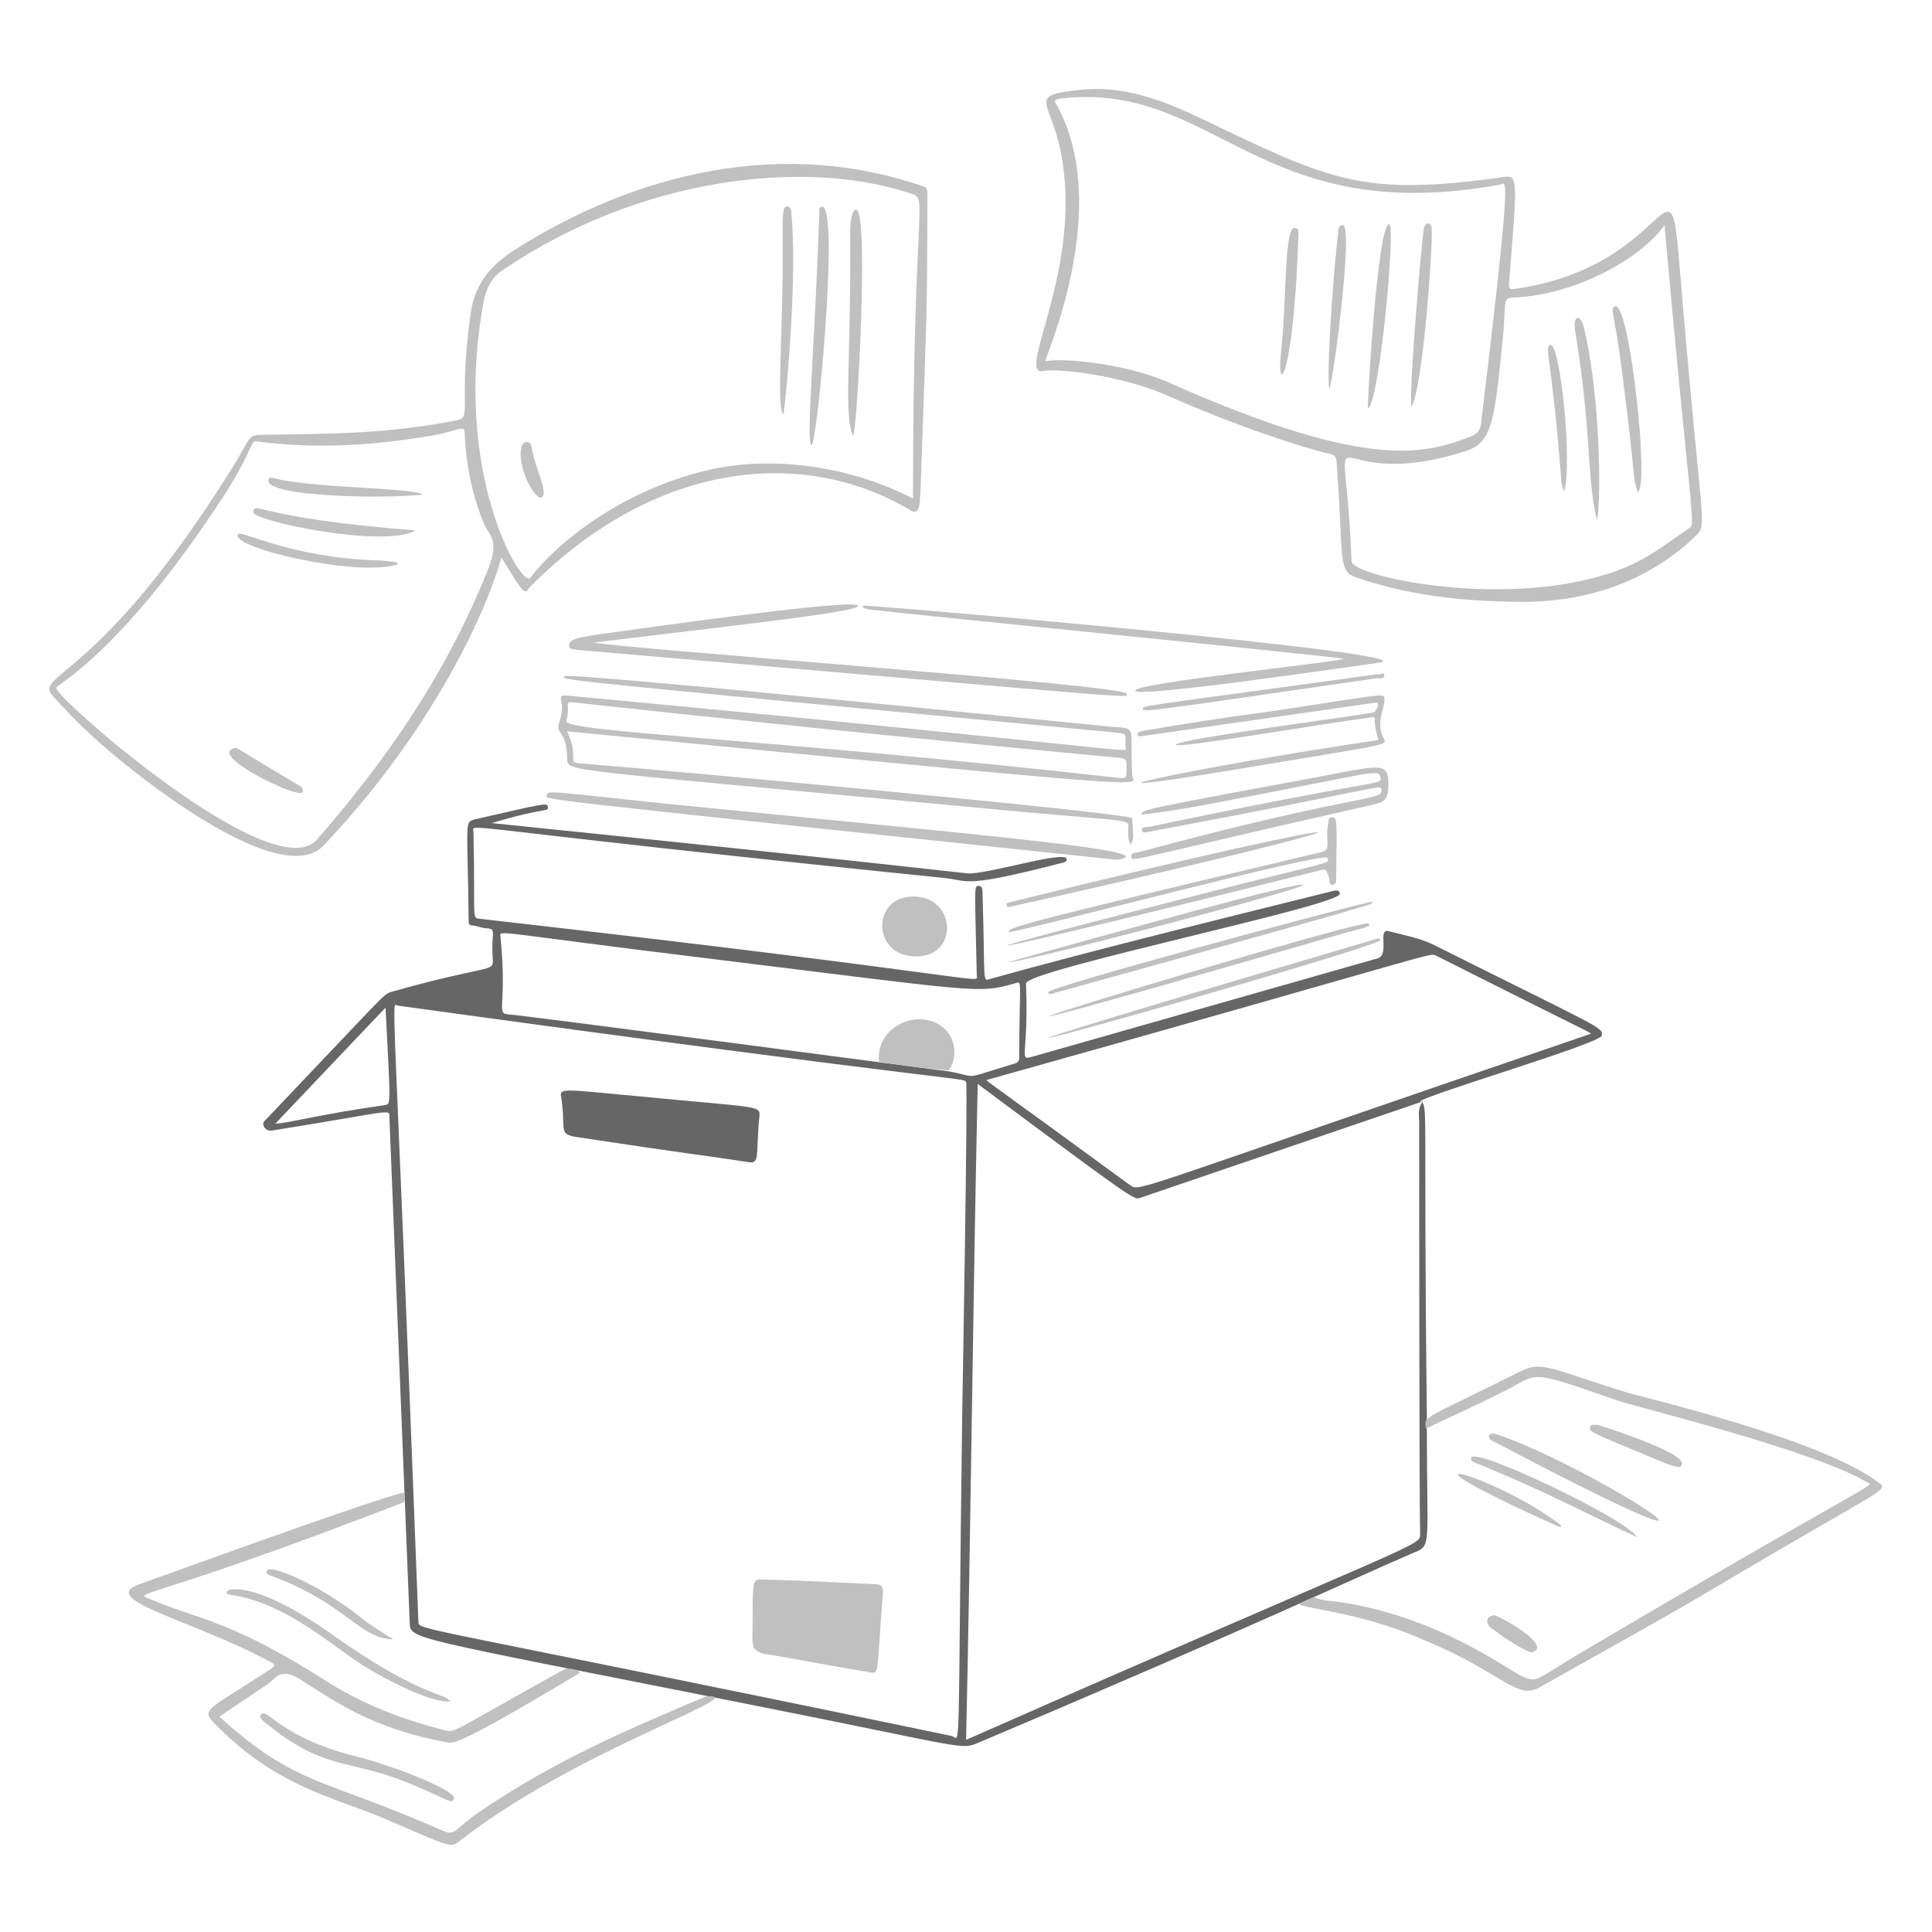 <svg width="120" height="120" viewBox="0 0 120 120" fill="none" xmlns="http://www.w3.org/2000/svg">
<path d="M60.907 108.184C59.587 108.724 60.667 108.664 46.148 105.784C25.267 101.644 25.508 101.824 25.448 100.804L24.188 69.424C24.188 68.824 24.547 69.004 16.988 70.204C16.747 70.264 16.508 70.204 16.387 69.964C16.267 69.724 16.448 69.604 16.568 69.484C23.768 61.924 23.767 61.804 24.247 61.624C30.367 59.884 30.668 60.424 30.608 59.584C30.488 57.964 30.848 57.724 30.308 57.664C30.008 57.664 29.707 57.544 29.407 57.484C29.168 57.484 29.108 57.424 29.108 57.184C29.047 50.944 28.808 51.064 29.527 50.884C33.968 49.864 33.968 49.864 34.028 50.104C34.087 50.464 33.907 50.104 30.547 51.124C40.508 52.144 52.028 53.344 60.068 54.244C61.148 54.364 66.127 52.804 66.247 53.344C66.307 53.584 65.948 53.584 65.768 53.644C59.948 55.144 60.187 54.724 58.748 54.544C27.608 51.364 29.407 51.064 29.407 51.664C29.527 57.064 29.288 57.004 29.768 57.064C62.528 60.784 60.668 61.204 60.668 60.544C60.548 55.024 60.488 55.024 60.788 55.024C61.028 55.024 61.027 55.324 61.027 55.504C61.207 61.204 60.968 60.964 61.568 60.784C67.808 59.044 75.847 57.064 82.627 55.384C82.867 55.324 83.167 55.204 83.227 55.504C83.407 56.224 63.727 60.244 63.727 61.084C63.907 65.524 63.248 65.884 64.088 65.644L85.568 59.524C86.348 59.284 85.508 57.604 86.288 57.844C87.188 58.084 88.207 58.264 89.047 58.684C99.607 63.964 99.548 63.784 99.488 64.324C99.428 64.804 88.627 67.984 88.207 68.404C88.747 68.644 88.387 68.404 88.627 88.084C88.567 88.324 88.627 88.384 88.627 89.104C88.627 95.944 88.927 96.004 87.847 96.424C83.647 98.224 78.487 100.744 60.907 108.184ZM58.928 66.544C60.907 66.904 59.587 67.084 63.007 66.064C63.247 66.004 63.307 65.884 63.307 65.644C63.307 60.844 63.547 60.904 63.007 61.084C60.787 61.744 60.547 61.564 44.407 59.584C30.128 57.844 31.087 57.724 31.087 58.204C31.508 62.464 30.788 62.944 31.568 63.004C32.108 63.004 58.928 66.544 58.928 66.544ZM59.768 87.604C59.768 87.604 60.127 67.324 60.007 67.204C59.828 66.904 60.007 67.324 24.727 62.464C24.247 62.404 24.427 59.704 25.988 100.744C25.988 101.284 25.927 100.924 59.108 107.824C59.708 108.004 59.468 110.044 59.768 87.604ZM60.007 108.064C88.327 95.584 88.207 96.064 88.207 95.284C88.147 93.124 88.147 69.724 88.147 69.724C88.147 69.304 88.028 68.824 88.388 68.404L70.807 74.404C70.447 74.524 70.627 74.704 60.727 67.324C60.427 80.884 60.307 94.444 60.007 108.064ZM98.827 64.204C98.587 64.024 98.828 64.204 89.168 59.344C88.748 59.164 89.108 59.284 61.268 67.084C61.508 67.324 61.267 67.084 70.207 73.624C70.807 74.044 70.327 73.924 98.827 64.204ZM17.108 69.784C17.527 69.844 19.988 69.184 23.887 68.644C24.308 68.584 24.247 68.644 23.948 62.584L17.108 69.784Z" fill="#666666"/>
<path d="M35.167 103.624C35.528 103.624 36.248 103.804 35.888 103.984C32.167 106.204 28.508 108.364 27.907 108.244C23.108 107.404 20.707 105.604 18.608 104.284C17.407 103.564 17.168 104.224 16.567 104.644L13.627 106.624C18.367 110.944 20.168 110.464 27.488 113.704C28.328 114.064 28.147 113.644 29.827 112.504C34.507 109.324 39.008 107.404 43.867 105.364C46.987 105.184 35.767 108.664 28.447 114.424C27.967 114.784 27.847 114.664 23.947 112.984C20.707 111.604 17.108 111.004 13.207 106.924C12.488 106.204 13.268 105.964 15.668 104.404C16.927 103.564 17.288 103.504 16.867 103.264C12.008 100.624 6.007 99.364 8.647 98.404C10.507 97.744 23.168 93.124 25.087 92.704C25.087 92.884 25.207 93.124 25.087 93.304C8.827 99.604 8.047 98.824 9.427 99.364C12.367 100.624 14.227 100.564 20.347 104.464C22.627 105.904 25.027 106.804 27.608 107.464C28.328 107.644 27.968 107.584 35.167 103.624Z" fill="#C0C0C0"/>
<path d="M35.227 45.424C35.947 46.984 35.288 47.344 35.888 47.404C42.727 47.944 70.327 50.524 70.327 50.824C70.327 51.484 70.507 52.204 70.207 52.444C70.027 52.084 70.087 51.724 70.087 51.364C70.087 50.824 70.087 51.064 60.007 50.104C35.167 47.764 35.227 47.944 35.227 47.164C35.227 45.304 34.447 45.664 34.747 44.824C35.227 43.444 34.387 43.144 35.227 43.204C72.367 46.684 69.907 46.864 69.907 46.384C69.907 45.424 70.027 45.604 69.127 45.484C32.887 42.064 35.047 42.244 35.047 42.004C35.107 41.704 68.707 45.124 68.887 45.124C70.747 45.304 70.147 44.944 70.327 48.184C70.387 48.844 73.387 49.144 35.227 45.424ZM69.968 47.764C69.968 47.044 70.087 47.104 68.587 46.984C54.008 45.604 42.727 44.404 35.587 43.624C34.987 43.564 35.468 43.864 35.167 44.764C34.928 45.484 47.468 45.844 69.368 48.304C69.968 48.364 69.968 48.364 69.968 47.764Z" fill="#C0C0C0"/>
<path d="M80.707 99.664C80.947 99.424 81.307 99.364 81.607 99.184C82.027 99.424 82.567 99.424 83.047 99.484C89.107 100.324 93.427 103.564 94.507 104.104C95.467 104.524 95.288 104.404 97.868 102.844C116.948 91.564 116.527 92.344 115.927 92.044C112.567 90.064 101.767 87.424 100.507 87.004C96.127 85.504 95.587 85.204 94.447 85.864C92.887 86.764 89.228 88.384 88.568 88.744C88.448 87.904 88.267 88.264 94.507 85.144C95.827 84.484 96.608 85.144 101.168 86.524C102.668 86.944 113.287 89.464 116.707 92.104C117.247 92.524 117.127 92.404 109.927 96.604C104.107 100.024 106.087 98.944 95.587 104.824C94.208 105.604 93.247 103.864 88.627 101.944C84.787 100.204 81.367 99.964 80.707 99.664Z" fill="#C0C0C0"/>
<path d="M36.907 39.904C37.568 40.204 70.028 42.544 69.968 43.084C69.968 43.384 72.308 43.504 36.068 40.384C35.528 40.324 35.347 40.324 35.347 40.084C35.347 39.604 36.188 39.544 38.767 39.184C43.928 38.464 53.288 37.204 53.288 37.624C53.347 37.984 47.347 38.644 36.907 39.904Z" fill="#C0C0C0"/>
<path d="M83.468 40.924C83.228 40.804 55.928 38.104 54.068 37.864C53.767 37.804 53.587 37.804 53.587 37.624C53.587 37.504 89.407 40.624 85.627 41.164C85.087 41.224 70.627 43.384 70.507 42.904C70.447 42.424 82.748 41.164 83.468 40.924Z" fill="#C0C0C0"/>
<path d="M69.368 53.404C31.748 49.444 33.908 49.684 33.968 49.384C34.028 49.084 34.028 49.144 41.407 49.924C60.668 51.844 72.728 52.864 69.368 53.404Z" fill="#C0C0C0"/>
<path d="M80.647 48.484C85.267 47.644 86.167 47.224 86.227 48.424C86.287 49.744 85.987 49.804 85.267 49.984C70.327 53.344 70.327 53.584 70.267 53.224C70.207 52.924 70.567 52.984 70.747 52.924C84.067 49.324 85.927 49.744 85.807 49.084C85.747 48.664 86.467 48.844 71.347 51.664C71.227 51.664 70.987 51.784 70.927 51.604C70.867 51.364 71.167 51.364 71.347 51.364C85.567 48.364 85.867 48.784 85.747 48.304C85.627 47.704 85.687 47.944 74.887 49.984C74.287 50.104 71.467 50.584 70.867 50.584C70.987 50.284 70.927 50.284 80.647 48.484Z" fill="#C0C0C0"/>
<path d="M85.627 45.964C85.507 45.544 85.387 45.184 85.387 44.764C85.447 44.404 85.087 44.584 84.967 44.584C81.787 45.004 73.147 46.504 73.027 46.264C72.967 45.904 85.327 44.344 85.387 44.224C85.507 44.044 85.627 43.864 85.567 43.624L70.927 45.724C70.567 45.784 70.567 45.484 70.867 45.424C72.067 45.184 77.527 44.344 78.247 44.284C86.347 43.084 85.987 42.964 85.987 43.504C85.987 44.044 85.447 44.884 85.927 45.844C86.167 46.324 86.587 46.144 76.567 47.824C64.567 49.804 73.447 47.764 85.627 45.964Z" fill="#C0C0C0"/>
<path d="M73.088 55.924C83.108 53.344 82.567 53.704 82.447 53.284C82.327 52.864 64.747 57.544 62.647 57.904C62.647 57.604 62.588 57.544 82.088 52.924C82.748 52.744 82.268 52.264 82.508 51.064C82.508 50.944 82.507 50.764 82.747 50.764C83.047 50.764 83.048 50.824 82.988 54.544C82.988 54.724 82.987 54.964 82.747 54.964C82.567 54.964 82.568 54.724 82.568 54.604C82.388 53.944 82.387 53.944 81.727 54.124C62.767 58.864 54.308 60.724 73.088 55.924Z" fill="#C0C0C0"/>
<path d="M56.707 55.684C59.467 55.684 59.527 59.464 56.887 59.404C54.127 59.404 54.127 55.684 56.707 55.684Z" fill="#C0C0C0"/>
<path d="M65.468 61.684C65.348 61.744 65.167 61.804 65.107 61.624C65.047 61.324 82.867 56.524 85.027 56.044C85.267 55.984 85.328 56.044 85.088 56.164C84.068 56.524 78.668 58.024 65.468 61.684Z" fill="#C0C0C0"/>
<path d="M62.647 56.344C62.647 56.344 62.528 56.344 62.528 56.224C62.468 56.044 62.648 56.104 62.708 56.044C86.468 50.164 89.947 50.224 62.647 56.344Z" fill="#C0C0C0"/>
<path d="M85.267 58.384C85.447 58.324 85.687 58.204 85.747 58.384C85.867 58.864 39.608 71.824 85.267 58.384Z" fill="#C0C0C0"/>
<path d="M85.027 57.364C85.087 57.544 85.088 57.544 83.468 57.964C41.468 70.144 84.847 56.884 85.027 57.364Z" fill="#C0C0C0"/>
<path d="M62.587 59.764C68.648 58.084 80.887 54.664 80.947 54.964C81.067 55.204 63.248 59.884 62.587 59.764Z" fill="#C0C0C0"/>
<path d="M85.507 41.884C85.687 41.944 85.987 41.704 85.987 41.944C85.987 42.184 85.687 42.124 85.507 42.124C71.107 44.224 71.047 44.224 70.987 44.044C70.987 43.804 70.267 43.984 85.507 41.884Z" fill="#C0C0C0"/>
<path d="M54.608 65.944C54.367 64.084 56.407 62.824 58.027 63.484C59.347 64.024 59.587 65.584 58.927 66.484C57.487 66.364 56.047 66.184 54.608 65.944Z" fill="#C0C0C0"/>
<path d="M46.748 100.564C46.748 98.344 46.748 98.044 47.288 98.104C49.688 98.164 52.028 98.284 54.428 98.404C54.727 98.404 54.847 98.584 54.847 98.884C54.428 103.924 54.667 103.984 54.008 103.864C50.708 103.324 49.748 103.084 47.468 102.724C46.568 102.484 46.748 102.184 46.748 100.564Z" fill="#C0C0C0"/>
<path d="M46.507 72.184C43.387 71.704 42.907 71.704 35.827 70.624C34.627 70.444 35.167 70.144 34.867 68.224C34.747 67.564 34.687 67.624 39.787 68.104C47.227 68.824 47.227 68.644 47.167 69.364C46.927 71.704 47.227 72.304 46.507 72.184Z" fill="#666666"/>
<path d="M92.647 89.464C92.347 89.284 92.467 88.984 92.827 89.044C98.947 91.024 112.447 99.904 92.647 89.464Z" fill="#C0C0C0"/>
<path d="M101.647 95.464C97.927 93.724 95.887 92.584 91.747 90.904C91.447 90.784 91.328 90.724 91.388 90.544C91.568 89.824 101.227 94.444 101.647 95.464Z" fill="#C0C0C0"/>
<path d="M99.247 88.504C99.487 88.564 104.767 90.244 104.467 90.964C104.347 91.204 104.287 91.264 102.187 90.364C98.707 88.924 98.707 88.924 98.767 88.624C98.827 88.444 99.007 88.504 99.247 88.504Z" fill="#C0C0C0"/>
<path d="M96.908 94.864C84.968 89.524 92.768 91.504 96.968 94.744L96.908 94.864Z" fill="#C0C0C0"/>
<path d="M92.827 100.324C93.487 100.564 95.888 101.944 95.408 102.484C95.288 102.604 95.168 102.664 94.988 102.604C94.088 102.184 93.307 101.644 92.527 101.044C92.347 100.864 92.227 100.384 92.827 100.324Z" fill="#C0C0C0"/>
<path d="M27.968 105.664C26.948 105.844 24.067 104.404 22.447 103.384C20.587 102.184 17.707 99.544 14.347 99.064C13.327 98.944 15.008 97.444 20.887 101.704C26.108 105.364 27.547 105.124 27.968 105.664Z" fill="#C0C0C0"/>
<path d="M24.427 101.824C22.267 101.764 21.547 99.604 16.808 97.864C16.688 97.804 16.508 97.804 16.568 97.564C16.748 97.084 19.988 98.524 22.388 100.444C23.048 100.984 23.767 101.404 24.427 101.824Z" fill="#C0C0C0"/>
<path d="M28.207 111.664C28.087 112.144 27.907 111.784 25.267 110.704C21.547 109.204 20.168 110.044 16.387 106.924C16.267 106.804 16.087 106.684 16.207 106.504C16.508 105.964 17.467 108.004 22.327 109.144C24.367 109.684 28.027 111.064 28.207 111.664Z" fill="#C0C0C0"/>
<path d="M31.147 34.624C29.947 38.884 26.167 46.144 20.107 52.504C17.647 55.144 9.727 49.144 6.967 46.804C4.987 45.124 4.327 44.344 3.367 43.324C1.867 41.824 6.007 42.604 14.467 28.984C15.487 27.364 15.367 27.004 16.207 27.004C20.887 26.944 24.007 26.944 28.387 26.104C29.347 25.924 28.447 25.144 29.227 19.504C29.467 17.704 30.427 16.504 31.927 15.544C39.667 10.624 48.727 8.584 57.367 11.584C57.607 11.644 57.607 11.884 57.607 12.124C57.547 20.164 57.667 16.444 57.187 30.184C57.127 31.444 57.127 32.044 56.527 31.684C50.107 27.844 40.867 28.444 32.887 36.484C32.587 37.024 32.467 36.784 31.147 34.624ZM56.707 30.964C56.707 12.004 57.727 12.364 56.527 12.004C49.987 9.844 39.787 10.984 31.267 16.744C30.547 17.224 30.247 17.824 30.067 18.604C28.027 29.284 32.407 36.604 32.947 35.884C34.567 33.724 38.587 30.484 43.867 29.224C48.127 28.204 52.987 29.044 56.707 30.964ZM16.027 27.424C15.547 27.244 15.787 27.844 13.987 30.664C7.567 40.564 3.547 42.484 3.487 42.724C3.367 43.264 16.987 55.264 19.687 52.144C23.767 47.464 27.667 42.064 30.367 35.224C30.667 34.384 30.847 33.664 30.247 32.884C30.067 32.644 28.987 30.184 28.867 27.004C28.867 26.284 28.567 26.764 26.767 27.064C23.227 27.664 19.627 27.904 16.027 27.424Z" fill="#C0C0C0"/>
<path d="M94.207 37.384C90.607 37.324 87.367 36.964 84.127 35.824C83.167 35.464 83.407 34.624 83.107 30.004C82.987 28.444 83.107 28.324 82.627 28.204C80.407 27.664 76.387 26.284 72.727 24.664C69.847 23.344 65.827 22.864 64.807 23.044C63.007 23.404 67.327 16.684 65.887 9.424C65.227 6.184 63.787 5.944 67.027 5.584C69.727 5.284 72.127 6.184 74.527 7.324C82.687 11.224 84.547 12.244 93.487 10.984C94.327 10.864 94.207 11.464 93.727 17.644C93.727 17.944 93.787 18.004 94.087 17.944C105.487 16.324 103.327 6.064 104.767 21.724C105.787 33.244 106.027 32.584 105.247 33.364C102.187 36.244 98.347 37.444 94.207 37.384ZM64.927 22.444C65.887 22.204 69.907 22.564 72.607 23.764C85.147 29.344 88.567 28.144 91.327 27.124C91.747 26.944 91.927 26.764 91.987 26.344C93.967 9.904 93.547 11.404 93.187 11.464C78.067 14.224 75.487 4.984 65.827 6.124C65.467 6.184 65.467 6.304 65.647 6.544C69.127 12.904 64.927 22.084 64.927 22.444ZM103.387 13.984C102.007 15.964 97.987 18.304 94.027 18.484C93.307 18.484 93.547 18.784 93.367 20.764C92.827 26.164 92.707 27.484 91.027 28.024C81.727 30.964 83.527 23.884 83.947 34.864C84.007 35.884 94.747 38.104 101.407 35.044C102.667 34.444 103.747 33.604 104.887 32.824C105.367 32.584 105.067 32.824 103.387 13.984Z" fill="#C0C0C0"/>
<path d="M52.987 27.064C52.387 25.744 52.867 22.684 52.807 14.224C52.807 14.044 52.867 13.024 53.167 13.024C54.007 12.964 53.227 26.944 52.987 27.064Z" fill="#C0C0C0"/>
<path d="M50.407 27.664C50.047 27.424 50.587 21.964 50.887 13.264C50.887 13.084 50.827 12.844 51.067 12.844C52.147 12.784 50.767 27.544 50.407 27.664Z" fill="#C0C0C0"/>
<path d="M48.667 25.744C48.187 25.444 48.667 20.284 48.607 15.484C48.607 13.324 48.607 13.564 48.667 13.084C48.727 12.724 49.087 12.724 49.147 13.144C49.507 16.804 48.967 23.344 48.667 25.744Z" fill="#C0C0C0"/>
<path d="M33.607 30.904C33.187 31.024 32.047 28.864 32.407 27.724C32.527 27.304 33.007 27.424 33.007 27.724C33.187 28.984 34.147 30.724 33.607 30.904Z" fill="#C0C0C0"/>
<path d="M25.807 32.944C23.887 34.084 15.607 32.344 15.727 31.804C15.907 31.084 15.787 32.164 25.807 32.944Z" fill="#C0C0C0"/>
<path d="M26.227 30.724C23.167 31.024 16.207 30.784 16.687 29.764C16.747 29.644 16.867 29.644 17.047 29.704C19.087 30.304 25.987 30.304 26.227 30.724Z" fill="#C0C0C0"/>
<path d="M24.727 35.044C22.267 35.884 14.287 34.024 14.767 33.184C14.947 32.884 18.007 34.624 23.347 34.804C23.767 34.804 24.187 34.864 24.607 34.924L24.727 35.044Z" fill="#C0C0C0"/>
<path d="M14.647 46.444C15.007 46.624 14.647 46.444 18.367 48.664C18.547 48.784 18.907 48.904 18.787 49.204C18.607 49.684 12.667 46.804 14.647 46.444Z" fill="#C0C0C0"/>
<path d="M84.967 25.384C84.907 25.144 85.567 13.864 86.287 13.924C86.707 14.044 85.687 24.964 84.967 25.384Z" fill="#C0C0C0"/>
<path d="M87.667 25.264C87.487 24.364 88.327 14.584 88.447 14.164C88.567 13.744 88.927 13.804 88.927 14.224C88.987 15.424 88.387 24.064 87.667 25.264Z" fill="#C0C0C0"/>
<path d="M79.567 21.844C79.927 18.784 79.747 14.104 80.407 14.164C80.707 14.164 80.647 14.464 80.647 14.644C80.347 23.584 79.267 24.724 79.567 21.844Z" fill="#C0C0C0"/>
<path d="M82.567 24.184C82.387 23.404 82.747 17.584 83.107 14.524C83.107 14.344 83.107 13.984 83.407 13.984C84.067 13.984 82.867 23.344 82.567 24.184Z" fill="#C0C0C0"/>
<path d="M99.187 32.284C98.527 29.584 98.887 27.004 97.867 20.764C97.627 19.444 98.167 19.564 98.347 20.224C99.487 24.784 99.427 31.744 99.187 32.284Z" fill="#C0C0C0"/>
<path d="M101.707 30.544C101.347 29.344 101.647 29.944 100.687 22.624C100.267 19.384 99.967 19.144 100.327 19.024C101.227 18.784 102.487 30.484 101.707 30.544Z" fill="#C0C0C0"/>
<path d="M97.147 30.544C96.907 29.944 96.967 29.464 96.907 28.984C96.367 22.204 95.887 21.484 96.307 21.424C96.907 21.364 97.687 28.744 97.147 30.544Z" fill="#C0C0C0"/>
</svg>
